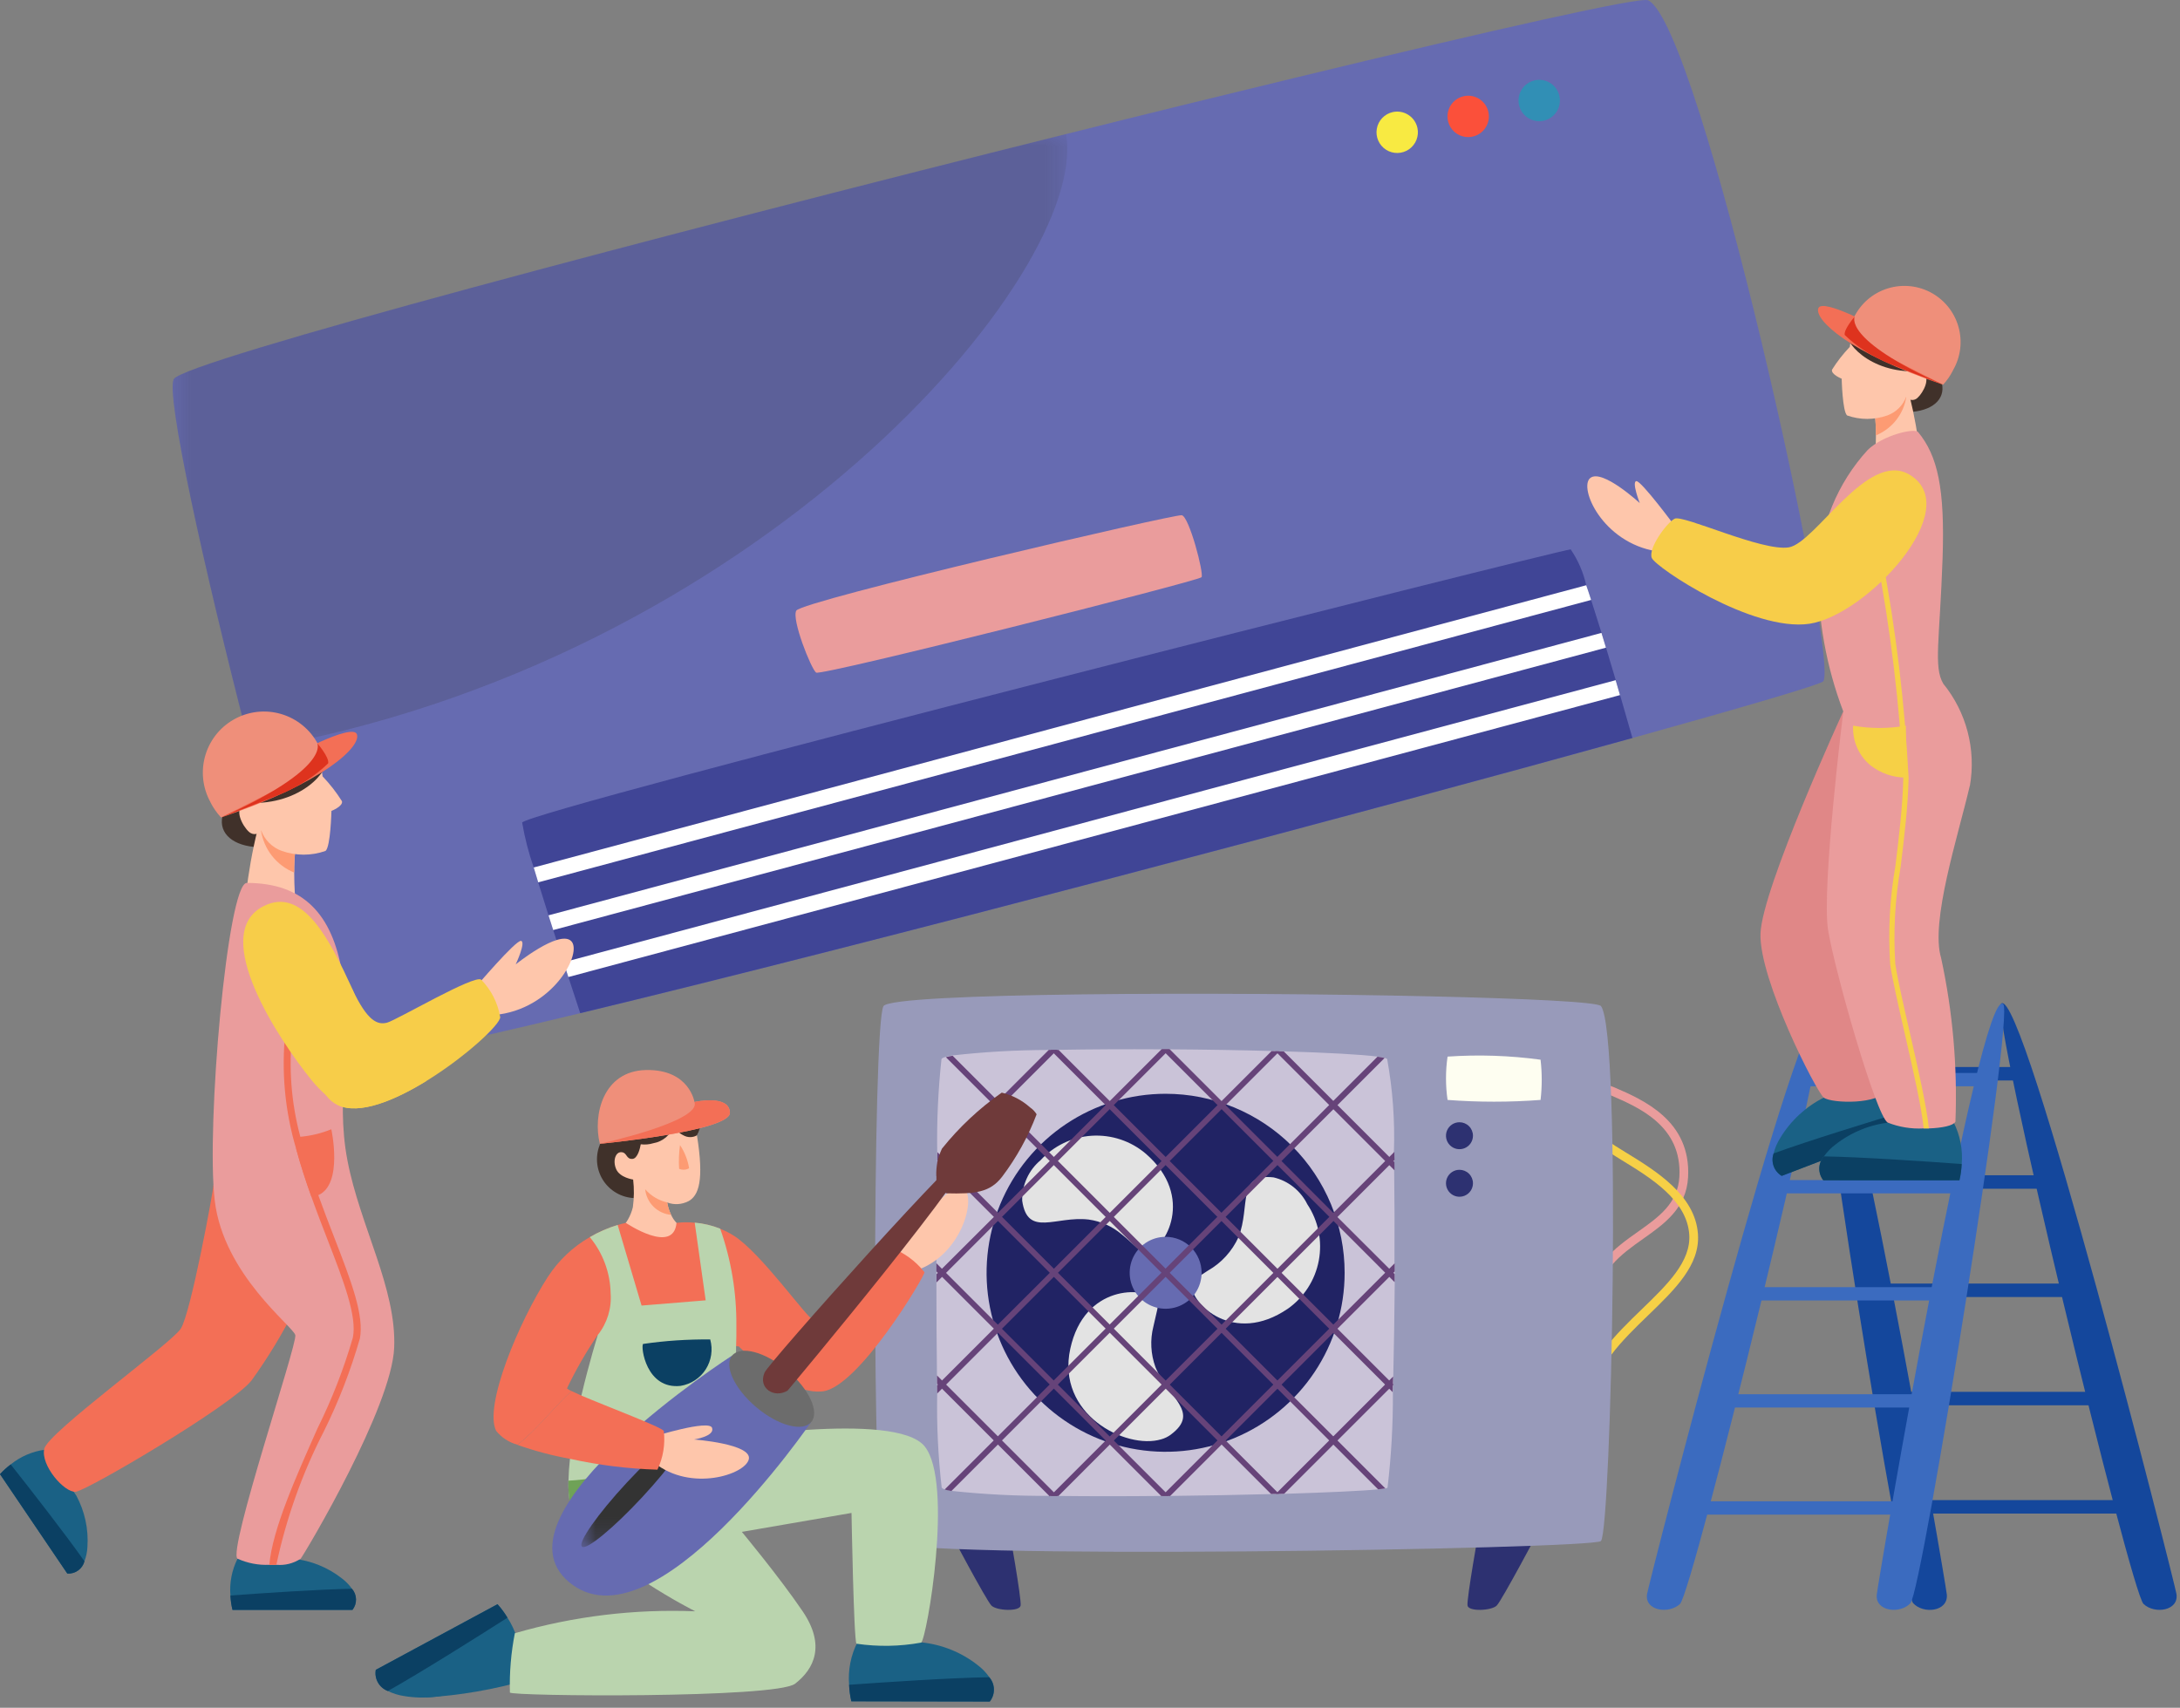 <svg width="97" height="76" viewBox="0 0 97 76" fill="none" xmlns="http://www.w3.org/2000/svg">
<rect x="0" y="0" width="97" height="76" fill="#808080" stroke="none"/>
<path d="M81.013 44.963C80.486 45.375 84.605 70.775 85.125 71.343C85.58 71.843 86.687 71.72 86.625 70.966C86.582 70.444 82.062 44.143 81.013 44.966" fill="#14479C"/>
<path d="M89.045 44.663C88.553 45.1 94.81 70.836 95.376 71.378C95.876 71.852 96.965 71.678 96.841 70.928C96.755 70.409 90.023 43.793 89.041 44.662" fill="#14479C"/>
<path d="M90.239 47.484H81.887V48.083H90.239V47.484Z" fill="#14479C"/>
<path d="M91.586 52.301H82.596V52.901H91.586V52.301Z" fill="#14479C"/>
<path d="M93.18 57.121H83.754V57.72H93.18V57.121Z" fill="#14479C"/>
<path d="M93.876 61.939H84.156V62.538H93.876V61.939Z" fill="#14479C"/>
<path d="M94.295 66.757H84.477V67.356H94.295V66.757Z" fill="#14479C"/>
<path d="M89.131 44.681C89.658 45.089 85.531 70.781 85.006 71.346C84.551 71.838 83.444 71.718 83.506 70.974C83.549 70.458 88.082 43.873 89.131 44.681Z" fill="#3B6BBF"/>
<path d="M81.083 44.958C81.575 45.391 75.318 70.843 74.752 71.379C74.252 71.848 73.163 71.679 73.287 70.934C73.373 70.421 80.104 44.098 81.087 44.958" fill="#3B6BBF"/>
<path d="M88.243 47.749H79.891V48.342H88.243V47.749Z" fill="#3B6BBF"/>
<path d="M87.535 52.515H78.545V53.107H87.535V52.515Z" fill="#3B6BBF"/>
<path d="M86.375 57.281H76.949V57.873H86.375V57.281Z" fill="#3B6BBF"/>
<path d="M85.976 62.046H76.256V62.638H85.976V62.046Z" fill="#3B6BBF"/>
<path d="M85.654 66.811H75.836V67.403H85.654V66.811Z" fill="#3B6BBF"/>
<path d="M65.809 68.056C65.809 68.056 65.251 71.171 65.298 71.45C65.345 71.729 66.367 71.683 66.598 71.45C66.829 71.217 68.504 68.056 68.504 68.056H65.809Z" fill="#2D3171"/>
<path d="M44.902 68.055C44.902 68.055 45.46 71.171 45.413 71.45C45.366 71.729 44.344 71.683 44.113 71.45C43.882 71.217 42.207 68.055 42.207 68.055H44.902Z" fill="#2D3171"/>
<path d="M70.993 58.099L70.607 58.072C70.727 56.337 71.876 55.525 72.889 54.809C73.799 54.164 74.659 53.556 74.725 52.364C74.847 50.114 72.937 49.289 71.674 48.745C71.092 48.495 70.707 48.328 70.617 48.06L70.984 47.937C71.236 48.136 71.522 48.289 71.828 48.389C73.106 48.941 75.249 49.864 75.112 52.389C75.037 53.77 74.058 54.462 73.112 55.13C72.123 55.83 71.099 56.553 70.992 58.103" fill="#EA9C9C"/>
<path d="M70.811 62.337L70.426 62.297C70.598 60.637 71.852 59.425 73.064 58.253C74.186 57.167 75.246 56.143 75.164 54.938C75.057 53.404 73.458 52.423 72.174 51.638C71.357 51.138 70.712 50.738 70.613 50.284L70.992 50.202C71.056 50.502 71.698 50.891 72.377 51.308C73.665 52.098 75.429 53.18 75.551 54.914C75.651 56.298 74.524 57.384 73.335 58.534C72.173 59.658 70.971 60.82 70.813 62.339" fill="#F6D046"/>
<path d="M71.237 68.578C70.938 68.943 39.938 69.446 39.312 68.578C39.063 68.228 38.941 62.797 38.938 57.21C38.938 51.275 39.062 45.161 39.312 44.773C39.694 44.173 54.37 44.126 63.688 44.34C67.956 44.44 71.1 44.59 71.237 44.773C72.168 46.013 71.695 68.019 71.237 68.573" fill="#989ABA"/>
<path d="M62.06 56.216C62.06 56.339 62.06 56.461 62.06 56.584C62.06 56.621 62.06 56.66 62.06 56.698C62.06 56.819 62.06 56.941 62.06 57.062C62.047 58.521 62.024 59.962 61.994 61.262C61.994 61.374 61.988 61.484 61.985 61.594C61.985 61.608 61.985 61.624 61.985 61.638L61.977 61.952C61.986 63.373 61.906 64.793 61.739 66.205C61.732 66.215 61.703 66.226 61.65 66.236C61.582 66.25 61.472 66.264 61.328 66.278C60.628 66.348 59.077 66.418 57.147 66.478L56.92 66.484H56.771L56.565 66.489C55.178 66.526 53.631 66.555 52.073 66.572H52.03H51.696C51.687 66.571 51.678 66.571 51.669 66.572C50.082 66.588 48.501 66.589 47.087 66.572H47.06L46.73 66.569H46.693C45.239 66.577 43.786 66.503 42.341 66.348C42.24 66.332 42.139 66.309 42.041 66.281C41.987 66.27 41.938 66.242 41.901 66.201C41.741 64.808 41.674 63.407 41.701 62.006C41.701 61.887 41.701 61.767 41.696 61.646C41.696 61.623 41.696 61.602 41.696 61.579C41.696 61.456 41.696 61.334 41.691 61.208C41.675 59.927 41.666 58.508 41.666 57.069V56.574C41.666 56.453 41.666 56.331 41.666 56.21C41.666 54.77 41.678 53.343 41.696 52.062C41.696 51.937 41.696 51.814 41.696 51.693C41.696 51.674 41.696 51.655 41.696 51.636C41.696 51.515 41.696 51.394 41.702 51.276C41.679 49.891 41.743 48.506 41.892 47.129C41.909 47.095 41.97 47.064 42.07 47.035C42.169 47.008 42.269 46.986 42.37 46.97C43.794 46.81 45.227 46.728 46.66 46.726H46.735L47.035 46.72H47.093C48.506 46.695 50.087 46.688 51.67 46.697H52.047C53.616 46.707 55.175 46.733 56.57 46.771L56.735 46.776L56.924 46.781L57.111 46.786C59.033 46.844 60.578 46.926 61.294 47.021C61.398 47.034 61.502 47.053 61.604 47.077C61.673 47.095 61.712 47.113 61.723 47.131C61.97 48.494 62.071 49.88 62.023 51.265C62.023 51.384 62.023 51.504 62.029 51.625C62.029 51.652 62.029 51.679 62.029 51.708C62.029 51.829 62.029 51.953 62.034 52.079C62.052 53.359 62.055 54.779 62.047 56.216" fill="#CAC3D8"/>
<path d="M59.83 56.642C59.83 58.217 59.363 59.757 58.488 61.067C57.613 62.377 56.368 63.398 54.913 64.001C53.457 64.604 51.856 64.762 50.31 64.454C48.765 64.147 47.346 63.388 46.232 62.274C45.118 61.16 44.359 59.741 44.051 58.196C43.744 56.65 43.902 55.049 44.505 53.593C45.108 52.138 46.129 50.893 47.439 50.018C48.749 49.143 50.289 48.675 51.864 48.675C52.911 48.675 53.947 48.881 54.913 49.282C55.88 49.682 56.758 50.269 57.498 51.008C58.237 51.748 58.824 52.626 59.224 53.593C59.625 54.559 59.831 55.595 59.83 56.642Z" fill="#212364"/>
<path d="M57.297 58.244C54.888 59.885 52.997 58.017 53.02 57.18C53.025 56.985 53.347 56.808 53.747 56.545C54.35 56.203 54.828 55.677 55.112 55.045C55.647 53.675 55.019 52.21 56.669 52.396C56.992 52.472 57.293 52.618 57.553 52.825C57.812 53.032 58.023 53.293 58.169 53.591C58.66 54.328 58.844 55.228 58.68 56.099C58.516 56.969 58.018 57.741 57.292 58.249" fill="#E3E3E3"/>
<path d="M52.103 63.839C51.973 63.936 51.826 64.008 51.669 64.052C50.093 64.523 46.989 62.935 47.623 60.02C48.243 57.171 50.902 57.228 51.461 57.852C51.611 58.019 51.438 58.458 51.32 59.034C51.168 59.632 51.201 60.262 51.413 60.842C51.967 62.204 53.43 62.836 52.104 63.837" fill="#E3E3E3"/>
<path d="M51.039 55.754C50.794 55.811 50.445 55.354 49.902 54.924C49.486 54.573 48.979 54.347 48.44 54.272C46.978 54.1 45.72 55.078 45.483 53.434C45.475 53.092 45.545 52.752 45.686 52.441C45.827 52.129 46.036 51.853 46.298 51.634C46.89 50.988 47.709 50.596 48.584 50.542C49.458 50.489 50.319 50.776 50.986 51.345C53.186 53.26 51.854 55.564 51.038 55.753" fill="#E3E3E3"/>
<path d="M53.466 56.642C53.466 56.958 53.372 57.267 53.196 57.531C53.02 57.794 52.77 57.999 52.478 58.12C52.185 58.241 51.864 58.273 51.553 58.211C51.243 58.149 50.958 57.997 50.734 57.773C50.511 57.549 50.358 57.264 50.296 56.954C50.235 56.643 50.266 56.322 50.387 56.029C50.508 55.737 50.714 55.487 50.977 55.311C51.24 55.135 51.549 55.041 51.866 55.041C52.29 55.041 52.697 55.21 52.997 55.51C53.297 55.81 53.466 56.217 53.466 56.642Z" fill="#666BB1"/>
<path d="M47.043 46.721L46.89 46.873L44.585 49.178L44.403 49.361L42.098 51.661L41.915 51.844L41.699 52.06C41.699 51.935 41.699 51.812 41.699 51.69L41.729 51.66L41.911 51.478L44.216 49.173L44.398 48.991L46.666 46.723H46.741L47.041 46.717" fill="#664379"/>
<path d="M52.042 46.695L47.074 51.663L46.892 51.847L45.473 53.265L44.587 54.151L44.404 54.334L44.175 54.563L42.1 56.64L41.918 56.822L41.67 57.07V56.703L41.735 56.64L41.917 56.457L44.222 54.157L44.337 54.043L44.405 53.973L45.534 52.843L46.709 51.668L46.873 51.504L46.892 51.486L47.585 50.793L49.197 49.181L49.264 49.114L51.684 46.694H51.689L52.042 46.695Z" fill="#664379"/>
<path d="M56.932 46.782L56.84 46.874L54.567 49.147L54.353 49.361L52.048 51.666L51.866 51.848L49.666 54.048L49.558 54.156L49.376 54.339L49.217 54.498L47.071 56.644L46.889 56.826L44.584 59.131L44.402 59.313L44.368 59.347L42.096 61.619L41.913 61.801L41.702 62.013C41.702 61.894 41.702 61.774 41.697 61.653L41.73 61.621L41.912 61.438L44.274 59.076L44.399 58.951L46.704 56.651L46.887 56.468L48.954 54.4L49.191 54.162L49.374 53.98L51.484 51.87L51.684 51.67L51.866 51.488L56.579 46.775L56.744 46.78L56.933 46.785" fill="#664379"/>
<path d="M61.612 47.079L59.512 49.179L59.33 49.362L57.025 51.662L49.379 59.307L47.074 61.612L46.892 61.794L44.581 64.105L44.399 64.288L42.333 66.353C42.232 66.337 42.132 66.314 42.033 66.286L44.213 64.105L44.396 63.923L46.701 61.618L46.883 61.436L49.188 59.131L49.37 58.949L51.675 56.644L51.857 56.461L54.162 54.156L54.344 53.974L56.649 51.669L56.831 51.487L59.136 49.182L59.319 49L61.292 47.025C61.396 47.038 61.5 47.057 61.602 47.081" fill="#664379"/>
<path d="M62.043 51.626L62.002 51.666L61.82 51.849L59.458 54.211L59.333 54.336L58.685 54.984L57.028 56.641L56.845 56.823L54.832 58.836L51.871 61.797L50.471 63.197L49.571 64.097L49.446 64.222L49.389 64.279L47.098 66.571L47.084 66.584L47.071 66.571L46.738 66.566L46.902 66.402L49.553 63.751L50.361 62.943L51.694 61.61L54.363 58.941L54.55 58.754L56.668 56.636L56.85 56.453L61.643 51.66L61.826 51.478L62.043 51.26C62.043 51.379 62.043 51.499 62.05 51.62" fill="#664379"/>
<path d="M62.058 56.216C62.058 56.339 62.058 56.461 62.058 56.584L62 56.642L61.817 56.824L59.517 59.124L59.403 59.238L59.333 59.308L57.028 61.613L56.846 61.795L54.541 64.1L54.471 64.17L54.359 64.282L52.072 66.569L52.054 66.587L52.037 66.57H51.703L53.948 64.326L54.178 64.096L54.36 63.914L56.665 61.609L56.847 61.427L59.152 59.122L59.335 58.938L59.564 58.709L62.058 56.216Z" fill="#664379"/>
<path d="M61.998 61.617L59.511 64.104L59.329 64.287L57.14 66.475L56.913 66.481H56.764L59.328 63.918L61.633 61.612L61.817 61.43L61.987 61.258C61.987 61.37 61.981 61.481 61.978 61.591L61.998 61.617Z" fill="#664379"/>
<path d="M62.047 52.08L61.817 51.85L61.634 51.667L59.334 49.367L56.748 46.781L56.936 46.786L57.123 46.791L62.045 51.713C62.045 51.834 62.045 51.958 62.05 52.084" fill="#664379"/>
<path d="M62.055 56.694C62.055 56.816 62.055 56.937 62.055 57.058L61.635 56.638L59.56 54.561L59.148 54.149L56.843 51.849L56.661 51.666L54.356 49.361L54.174 49.179L53.945 48.95L51.691 46.696H52.037L52.043 46.69L52.049 46.696L54.349 48.996L54.464 49.111L56.836 51.483L57.019 51.665L59.319 53.97L59.389 54.04L59.503 54.154L61.808 56.454L61.99 56.638L62.055 56.694Z" fill="#664379"/>
<path d="M61.996 61.617L61.974 61.639C61.974 61.745 61.971 61.849 61.966 61.953L61.814 61.799L61.631 61.617L59.144 59.13L57.823 57.809L56.839 56.825L56.252 56.237L55.095 55.08L54.352 54.338L54.17 54.155L46.744 46.729L47.044 46.723H47.102L49.437 49.058L49.561 49.182L51.866 51.487L54.353 53.974L54.536 54.156L55.191 54.811L56.475 56.096L56.84 56.461L57.023 56.644L57.998 57.619L59.328 58.948L61.977 61.597L61.996 61.617Z" fill="#664379"/>
<path d="M61.641 66.236C61.573 66.25 61.463 66.264 61.319 66.278L59.328 64.287L59.145 64.104L56.84 61.799L56.658 61.617L54.353 59.312L54.171 59.13L51.866 56.825L51.684 56.643L49.379 54.338L49.196 54.155L46.896 51.855L46.713 51.672L44.413 49.372L42.088 47.047C42.187 47.02 42.287 46.998 42.388 46.982L44.411 49.006L44.594 49.188L46.899 51.493L47.081 51.675L49.386 53.98L51.873 56.467L52.055 56.65L54.36 58.955L54.542 59.137L59.334 63.93L59.518 64.112L61.641 66.236Z" fill="#664379"/>
<path d="M56.912 66.481H56.763L56.556 66.486L51.864 61.794L51.682 61.612L50.459 60.389L46.889 56.819L46.706 56.637L41.913 51.844L41.731 51.66L41.703 51.633C41.703 51.512 41.703 51.391 41.71 51.273L41.91 51.478L42.093 51.66L44.365 53.932L44.399 53.966L44.581 54.148L46.886 56.453L47.068 56.636L49.373 58.941L49.555 59.123L50.562 60.13L51.525 61.094L51.859 61.429L52.041 61.611L54.346 63.916L54.562 64.132L56.834 66.404L56.912 66.481Z" fill="#664379"/>
<path d="M52.028 66.574H51.694L51.681 66.587L51.667 66.574L49.376 64.282L49.264 64.169L49.194 64.099L46.889 61.794L41.914 56.819L41.728 56.645L41.664 56.58C41.664 56.459 41.664 56.337 41.664 56.216L52.028 66.574Z" fill="#664379"/>
<path d="M47.06 66.578L46.727 66.573L46.708 66.591L46.69 66.573L44.404 64.287L44.22 64.104L41.915 61.799L41.733 61.617L41.698 61.582C41.698 61.459 41.698 61.337 41.693 61.211L41.915 61.433L42.098 61.616L44.403 63.921L44.585 64.103L46.89 66.408L47.06 66.578Z" fill="#664379"/>
<path d="M64.41 47.021C65.79 46.926 67.177 46.972 68.548 47.159C68.617 47.753 68.617 48.354 68.548 48.949C67.17 49.053 65.787 49.053 64.41 48.949C64.317 48.309 64.317 47.66 64.41 47.021Z" fill="#FEFEF1"/>
<path d="M65.54 50.542C65.54 50.66 65.505 50.776 65.439 50.875C65.373 50.974 65.279 51.05 65.169 51.096C65.06 51.141 64.939 51.153 64.823 51.13C64.706 51.107 64.6 51.05 64.516 50.966C64.432 50.882 64.374 50.775 64.351 50.659C64.328 50.542 64.34 50.422 64.385 50.312C64.431 50.202 64.508 50.109 64.606 50.043C64.705 49.977 64.821 49.942 64.94 49.942C65.099 49.942 65.252 50.005 65.364 50.117C65.477 50.23 65.54 50.383 65.54 50.542Z" fill="#2D3171"/>
<path d="M65.54 52.658C65.54 52.776 65.505 52.892 65.439 52.991C65.373 53.09 65.279 53.166 65.169 53.212C65.06 53.257 64.939 53.269 64.823 53.246C64.706 53.223 64.6 53.166 64.516 53.082C64.432 52.998 64.374 52.891 64.351 52.775C64.328 52.658 64.34 52.538 64.385 52.428C64.431 52.318 64.508 52.225 64.606 52.159C64.705 52.093 64.821 52.058 64.94 52.058C65.099 52.058 65.252 52.121 65.364 52.233C65.477 52.346 65.54 52.498 65.54 52.658Z" fill="#2D3171"/>
<path d="M44.036 75.721L37.881 75.711C37.825 75.469 37.792 75.222 37.781 74.975C37.728 74.324 37.855 73.671 38.149 73.088H40.996C41.908 73.181 42.775 73.53 43.496 74.096C43.698 74.247 43.874 74.429 44.019 74.635C44.149 74.784 44.222 74.974 44.227 75.171C44.231 75.369 44.167 75.561 44.044 75.717" fill="#1A6185"/>
<path d="M44.036 75.722L37.881 75.712C37.825 75.47 37.791 75.224 37.781 74.976C39.35 74.863 42.324 74.664 44.015 74.64C44.145 74.789 44.218 74.979 44.222 75.176C44.227 75.374 44.163 75.567 44.04 75.722" fill="#0B4063"/>
<path d="M28.327 53.318C28.044 53.324 27.763 53.261 27.51 53.133C27.257 53.005 27.039 52.817 26.876 52.585C26.713 52.353 26.61 52.084 26.575 51.803C26.541 51.522 26.576 51.236 26.678 50.972C27.041 49.624 30.772 48.907 31.014 49.379C31.116 49.552 31.168 49.75 31.167 49.951C31.165 50.152 31.11 50.349 31.006 50.521C30.844 50.736 28.327 53.321 28.327 53.321" fill="#40312A"/>
<path d="M30.623 53.459C30.482 53.531 30.328 53.573 30.171 53.584C30.013 53.594 29.855 53.572 29.707 53.519L29.686 53.511C29.718 53.702 29.777 53.889 29.862 54.064C29.975 54.311 30.162 54.517 30.397 54.654C30.997 54.977 30.441 55.737 29.535 55.754C28.79 55.631 28.102 55.278 27.568 54.745C27.86 54.469 28.065 54.114 28.159 53.724C28.215 53.315 28.22 52.901 28.172 52.492C28.172 52.492 27.584 52.411 27.418 52.032C27.252 51.653 27.391 51.256 27.651 51.274C27.911 51.292 27.851 51.587 28.137 51.574C28.379 51.561 28.483 51.081 28.511 50.923C28.698 50.947 28.889 50.93 29.07 50.875C29.278 50.84 29.473 50.748 29.634 50.611C29.794 50.474 29.915 50.295 29.982 50.095C30.071 50.283 30.223 50.435 30.411 50.525C30.502 50.577 30.605 50.604 30.711 50.604C30.816 50.604 30.919 50.577 31.011 50.525C31.333 52.532 31.095 53.209 30.623 53.462" fill="#FEC6AB"/>
<path d="M29.863 54.063C29.568 54.037 29.291 53.909 29.08 53.701C28.869 53.493 28.737 53.218 28.707 52.924C28.964 53.218 29.307 53.423 29.687 53.51C29.719 53.701 29.778 53.888 29.863 54.063Z" fill="#FD9B73"/>
<path d="M30.257 50.959C30.465 51.27 30.603 51.621 30.662 51.989C30.595 52.028 30.52 52.05 30.443 52.054C30.366 52.058 30.289 52.045 30.218 52.014C30.195 51.662 30.208 51.309 30.257 50.959Z" fill="#FD9B73"/>
<path d="M26.686 50.903C26.686 50.903 32.506 50.344 32.479 49.516C32.452 48.709 30.979 49.023 30.901 49.041C30.901 49.041 30.679 47.584 28.752 47.618C26.825 47.654 26.373 49.627 26.69 50.901" fill="#EF8F7A"/>
<path d="M26.684 50.901C26.684 50.901 32.505 50.343 32.477 49.514C32.45 48.709 30.977 49.022 30.898 49.039C31.239 49.907 26.687 50.901 26.687 50.901" fill="#F36F56"/>
<path d="M39.771 55.916C39.771 55.916 40.471 53.443 40.86 53.533C41.249 53.623 40.86 54.485 40.86 54.485C40.86 54.485 42.438 52.419 42.926 52.924C43.414 53.429 42.747 55.884 40.763 56.535C38.779 57.186 39.771 55.917 39.771 55.917" fill="#FEC6AB"/>
<path d="M24.384 56.813C24.855 56.089 25.49 55.487 26.238 55.058C26.629 54.83 27.045 54.648 27.478 54.516C27.6 54.477 27.724 54.446 27.849 54.421C27.849 54.421 29.97 55.854 30.102 54.421C30.368 54.387 30.636 54.385 30.902 54.413C31.292 54.446 31.674 54.536 32.037 54.681C32.243 54.76 32.44 54.859 32.627 54.975C33.863 55.739 35.927 58.7 36.189 58.736C36.451 58.772 39.312 55.544 39.605 55.511C40.209 55.728 40.739 56.111 41.135 56.617C41.135 56.817 38.206 61.724 36.612 61.917C35.018 62.11 32.871 59.917 32.871 59.917L32.745 59.907L26.591 59.414C26.077 60.168 25.621 60.961 25.228 61.786C25.287 61.837 25.355 61.877 25.428 61.903C24.567 62.703 23.946 63.573 23.028 64.293C22.652 64.194 22.318 63.976 22.075 63.673C21.522 62.567 23.083 58.826 24.385 56.809" fill="#F36F56"/>
<path d="M16.72 74.311L22.137 71.39C22.303 71.575 22.451 71.776 22.58 71.99C22.936 72.537 23.135 73.172 23.154 73.825L20.648 75.176C19.802 75.526 18.875 75.629 17.973 75.476C17.724 75.439 17.482 75.363 17.257 75.251C17.072 75.181 16.917 75.049 16.819 74.878C16.721 74.706 16.686 74.506 16.72 74.312" fill="#1A6185"/>
<path d="M16.72 74.311L22.137 71.39C22.303 71.575 22.451 71.776 22.58 71.99C21.254 72.836 18.733 74.426 17.257 75.253C17.072 75.183 16.917 75.051 16.819 74.88C16.721 74.709 16.686 74.508 16.72 74.314" fill="#0B4063"/>
<path d="M18.924 75.542C20.461 75.451 21.983 75.188 23.462 74.759C23.462 74.759 23.621 73.298 22.876 73.321C22.131 73.344 18.924 75.542 18.924 75.542Z" fill="#1A6185"/>
<path d="M22.688 75.32C22.737 75.491 34.521 75.588 35.375 74.93C36.229 74.272 36.741 73.222 35.717 71.709C34.693 70.196 33.009 68.171 33.009 68.171L37.888 67.329C37.888 67.329 37.988 72.977 38.108 73.148C39.064 73.289 40.036 73.272 40.987 73.099C41.231 72.953 42.443 65.975 41.142 64.365C39.841 62.755 31.814 64.096 31.814 64.096C32.441 62.788 32.762 61.355 32.753 59.905C32.765 59.624 32.769 59.329 32.765 59.021C32.78 57.542 32.537 56.072 32.045 54.677C31.682 54.532 31.3 54.442 30.911 54.409L31.399 57.867L28.547 58.1L27.483 54.512C27.05 54.643 26.634 54.825 26.243 55.054C26.826 55.758 27.153 56.639 27.17 57.554C27.221 58.221 27.017 58.884 26.599 59.408C26.579 59.474 26.213 60.644 25.872 62.093C25.648 63.02 25.478 63.96 25.362 64.907C25.324 65.247 25.301 65.575 25.294 65.882C25.281 66.238 25.307 66.594 25.373 66.945C25.43 67.192 25.526 67.429 25.66 67.645C26.846 69.651 30.935 71.706 30.935 71.706C28.224 71.597 25.514 71.926 22.908 72.682C22.738 73.549 22.664 74.433 22.688 75.317" fill="#BAD4AE"/>
<path d="M25.371 66.952C25.428 67.199 25.525 67.436 25.658 67.652C27.545 67.688 27.615 65.504 27.615 65.504C26.858 65.721 26.079 65.852 25.292 65.893C25.279 66.249 25.306 66.605 25.371 66.956" fill="#6FA257"/>
<path d="M31.602 59.608C30.602 59.598 29.602 59.664 28.613 59.808C28.503 59.93 28.747 61.845 30.284 61.674C30.512 61.636 30.729 61.551 30.922 61.424C31.115 61.297 31.279 61.131 31.403 60.937C31.527 60.742 31.609 60.524 31.643 60.295C31.678 60.067 31.663 59.834 31.602 59.612" fill="#0B4063"/>
<path d="M36.094 63.28C36.094 63.28 29.058 73.58 25.305 70.394C21.705 67.336 32.577 60.324 32.577 60.324L36.094 63.28Z" fill="#666BB1"/>
<path d="M32.579 60.322C32.199 60.775 32.679 61.802 33.65 62.623C34.621 63.444 35.716 63.735 36.096 63.283C36.476 62.831 35.996 61.803 35.025 60.983C34.054 60.161 32.959 59.87 32.579 60.322Z" fill="#6C6C6C"/>
<path d="M35.048 61.88C35.048 61.88 43.779 51.468 43.295 51.015C43.031 50.768 34.221 60.621 34.02 61.081C33.715 61.781 34.458 62.248 35.049 61.881" fill="#6F3A3A"/>
<g style="mix-blend-mode:screen">
<mask id="mask0_153_2483" style="mask-type:luminance" maskUnits="userSpaceOnUse" x="25" y="63" width="6" height="6">
<path d="M30.596 63.758H25.867V68.847H30.596V63.758Z" fill="white"/>
</mask>
<g mask="url(#mask0_153_2483)">
<path d="M27.886 65.983C26.594 67.377 25.702 68.65 25.893 68.827C26.084 69.004 27.286 68.016 28.577 66.626C29.868 65.237 30.761 63.959 30.57 63.782C30.379 63.605 29.177 64.593 27.886 65.983Z" fill="#333333"/>
</g>
</g>
<path d="M41.666 52.339C41.666 52.422 41.666 52.498 41.666 52.562C41.666 52.687 41.679 52.761 41.679 52.761L42.096 53.105C43.411 53.139 44.05 53.062 44.587 52.37C45.23 51.521 45.748 50.583 46.125 49.587C46.049 49.464 45.949 49.36 45.83 49.279C45.472 48.96 45.04 48.734 44.573 48.624C43.571 49.325 42.675 50.165 41.912 51.118C41.732 51.498 41.646 51.916 41.66 52.336" fill="#6F3A3A"/>
<path d="M29.091 63.928C29.091 63.928 31.545 63.164 31.683 63.54C31.821 63.916 30.883 64.06 30.883 64.06C30.883 64.06 33.475 64.254 33.319 64.938C33.163 65.622 30.741 66.404 29.113 65.096C27.485 63.788 29.089 63.927 29.089 63.927" fill="#FEC6AB"/>
<path d="M25.427 61.904C25.537 61.958 25.687 62.025 25.867 62.105C27.039 62.605 29.428 63.505 29.536 63.678C29.606 64.268 29.508 64.866 29.253 65.403C27.941 65.364 26.635 65.202 25.353 64.918C24.561 64.775 23.782 64.567 23.023 64.299C23.939 63.578 24.56 62.705 25.423 61.908" fill="#F36F56"/>
<path d="M81.124 30.321C81.011 30.461 77.705 31.433 72.634 32.844C60.634 36.18 38.739 41.98 25.818 45.089C19.929 46.507 15.903 47.366 15.526 47.178C14.912 46.87 12.962 40.314 11.16 33.378L11.036 32.9C9.085 25.345 7.35 17.491 7.736 16.866C8.23 16.066 29.306 10.487 47.436 5.966C51.027 5.066 54.502 4.215 57.68 3.448C66.48 1.318 72.99 -0.152 73.333 0.013C75.649 1.1 81.879 29.372 81.123 30.326" fill="#666BB1"/>
<path d="M35.431 27.174C35.683 26.733 52.251 22.875 52.582 22.928C52.913 22.983 53.575 25.521 53.464 25.686C53.353 25.851 36.534 30.098 36.313 29.932C36.092 29.766 35.213 27.561 35.431 27.174Z" fill="#EA9C9C"/>
<path d="M72.633 32.843C60.633 36.178 38.738 41.978 25.817 45.087C25.663 44.623 25.484 44.075 25.291 43.481C25.222 43.267 25.149 43.047 25.077 42.825C24.925 42.355 24.769 41.87 24.615 41.389C24.544 41.167 24.475 40.95 24.406 40.733C24.245 40.227 24.091 39.733 23.949 39.27C23.878 39.039 23.811 38.819 23.749 38.608C23.522 37.956 23.35 37.288 23.234 36.608C23.317 36.108 69.475 24.448 69.889 24.448C70.218 24.933 70.453 25.476 70.581 26.047C70.652 26.247 70.723 26.473 70.799 26.703C70.946 27.155 71.099 27.651 71.261 28.163C71.328 28.381 71.394 28.602 71.461 28.823C71.608 29.305 71.753 29.794 71.893 30.267C71.96 30.492 72.024 30.715 72.086 30.931C72.297 31.657 72.486 32.322 72.635 32.84" fill="#404596"/>
<path d="M70.796 26.699L23.948 39.266C23.877 39.036 23.81 38.816 23.748 38.604L70.58 26.044C70.651 26.244 70.723 26.469 70.798 26.699" fill="white"/>
<path d="M71.458 28.823L24.615 41.389C24.544 41.168 24.475 40.95 24.406 40.734L71.258 28.165C71.325 28.383 71.391 28.604 71.458 28.823Z" fill="white"/>
<path d="M72.083 30.933L25.29 43.48C25.221 43.267 25.148 43.047 25.076 42.824L71.889 30.269C71.956 30.494 72.02 30.717 72.082 30.933" fill="white"/>
<g style="mix-blend-mode:screen" opacity="0.195">
<mask id="mask1_153_2483" style="mask-type:luminance" maskUnits="userSpaceOnUse" x="7" y="5" width="41" height="29">
<path d="M47.492 5.962H7.682V33.377H47.492V5.962Z" fill="white"/>
</mask>
<g mask="url(#mask1_153_2483)">
<path d="M11.16 33.377L11.036 32.899C9.085 25.344 7.35 17.49 7.736 16.865C8.23 16.065 29.306 10.486 47.436 5.965C48.507 12.114 33.746 29.565 11.158 33.38" fill="#333333"/>
</g>
</g>
<path d="M69.387 4.275C69.426 4.452 69.412 4.638 69.346 4.808C69.28 4.977 69.165 5.123 69.016 5.228C68.867 5.332 68.69 5.39 68.508 5.394C68.326 5.398 68.147 5.348 67.993 5.25C67.839 5.153 67.718 5.012 67.645 4.845C67.571 4.678 67.549 4.494 67.58 4.314C67.612 4.135 67.696 3.969 67.821 3.837C67.947 3.706 68.109 3.614 68.287 3.575C68.405 3.548 68.527 3.545 68.646 3.566C68.766 3.587 68.88 3.631 68.982 3.696C69.084 3.761 69.172 3.846 69.242 3.945C69.311 4.044 69.361 4.156 69.387 4.275Z" fill="#318FB5"/>
<path d="M66.227 4.982C66.266 5.159 66.252 5.345 66.186 5.515C66.12 5.684 66.005 5.831 65.856 5.935C65.706 6.039 65.53 6.097 65.348 6.101C65.165 6.105 64.986 6.055 64.833 5.958C64.679 5.86 64.558 5.719 64.484 5.552C64.411 5.385 64.389 5.201 64.42 5.022C64.451 4.842 64.535 4.676 64.661 4.544C64.787 4.413 64.949 4.321 65.126 4.282C65.245 4.255 65.367 4.252 65.486 4.273C65.606 4.294 65.719 4.338 65.822 4.404C65.924 4.469 66.012 4.553 66.082 4.652C66.151 4.751 66.2 4.863 66.227 4.982Z" fill="#FB503A"/>
<path d="M63.068 5.689C63.108 5.866 63.093 6.052 63.027 6.222C62.961 6.391 62.846 6.538 62.697 6.642C62.548 6.746 62.371 6.804 62.189 6.808C62.007 6.812 61.828 6.762 61.675 6.665C61.521 6.567 61.4 6.426 61.326 6.259C61.253 6.093 61.23 5.908 61.262 5.729C61.293 5.549 61.377 5.383 61.503 5.252C61.629 5.12 61.791 5.028 61.968 4.989C62.087 4.962 62.209 4.959 62.328 4.98C62.447 5.001 62.561 5.046 62.663 5.111C62.766 5.176 62.854 5.26 62.923 5.359C62.993 5.459 63.042 5.57 63.068 5.689Z" fill="#F8EA42"/>
<path d="M11.496 37.702C10.396 37.66 9.725 37.112 9.896 36.325C10.067 35.538 10.908 34.133 11.948 34.835C12.988 35.537 11.498 37.702 11.498 37.702" fill="#40312A"/>
<path d="M13.091 38.831C13.091 39.492 13.141 40.062 13.141 40.062C13.141 40.062 11.033 40.02 10.949 39.782C11.056 38.825 11.225 37.877 11.455 36.943C11.463 36.867 11.491 36.795 11.537 36.735C11.582 36.674 11.644 36.628 11.714 36.6C11.785 36.572 11.862 36.565 11.937 36.578C12.011 36.592 12.081 36.625 12.137 36.675C12.418 36.871 12.661 37.115 12.857 37.395C12.96 37.535 13.054 37.679 13.141 37.828C13.106 38.161 13.089 38.495 13.091 38.828" fill="#FEC6AB"/>
<path d="M13.139 37.829C13.104 38.161 13.087 38.495 13.089 38.829C12.7 38.672 12.359 38.415 12.1 38.085C11.841 37.755 11.673 37.363 11.613 36.948C11.613 36.948 12.064 37.084 12.851 37.396C12.954 37.535 13.048 37.679 13.135 37.829" fill="#FD9B73"/>
<path d="M14.279 34.025L14.354 34.55C14.678 34.888 14.967 35.259 15.216 35.656C15.272 35.881 14.748 36.087 14.748 36.087C14.748 36.087 14.71 37.68 14.486 37.867C13.856 38.09 13.168 38.09 12.537 37.867C12.326 37.791 12.134 37.669 11.975 37.511C11.817 37.352 11.695 37.16 11.619 36.949C11.576 37.025 11.505 37.081 11.421 37.106C11.337 37.13 11.246 37.121 11.169 37.08C10.951 36.989 10.438 36.218 10.738 35.88C10.835 35.784 10.957 35.718 11.091 35.691C11.224 35.665 11.362 35.678 11.488 35.73L14.279 34.025Z" fill="#FEC6AB"/>
<path d="M11.488 35.73C13.718 35.636 14.87 34.005 14.421 33.641C13.972 33.276 11.488 35.73 11.488 35.73Z" fill="#40312A"/>
<path d="M2.994 70.025L0 65.603C0.145 65.443 0.305 65.298 0.477 65.169C0.918 64.813 1.449 64.586 2.011 64.513L3.396 66.558C3.772 67.257 3.944 68.048 3.89 68.841C3.88 69.059 3.835 69.274 3.758 69.478C3.714 69.644 3.614 69.79 3.474 69.889C3.335 69.989 3.165 70.037 2.994 70.025Z" fill="#1A6185"/>
<path d="M2.994 70.025L0 65.604C0.145 65.444 0.305 65.299 0.477 65.17C1.323 66.241 2.916 68.279 3.758 69.481C3.714 69.646 3.614 69.792 3.474 69.891C3.335 69.991 3.165 70.039 2.994 70.027" fill="#0B4063"/>
<path d="M13.141 58.215C12.578 59.34 11.925 60.418 11.188 61.439C10.288 62.563 3.88 66.33 3.374 66.386C2.868 66.442 1.8 65.206 1.969 64.475C2.138 63.744 7.59 59.81 8.04 59.135C8.49 58.46 9.508 52.896 9.499 52.735C9.49 52.574 13.141 58.219 13.141 58.219" fill="#F36F56"/>
<path d="M15.685 71.642H10.345C10.294 71.432 10.263 71.218 10.253 71.003C10.206 70.438 10.316 69.871 10.57 69.365H13.04C13.83 69.445 14.581 69.748 15.207 70.237C15.382 70.368 15.535 70.525 15.661 70.704C15.773 70.833 15.837 70.998 15.841 71.169C15.846 71.341 15.79 71.508 15.684 71.643" fill="#1A6185"/>
<path d="M15.684 71.642H10.344C10.293 71.432 10.263 71.218 10.252 71.003C11.614 70.903 14.193 70.727 15.661 70.703C15.773 70.832 15.837 70.996 15.841 71.167C15.845 71.339 15.79 71.506 15.684 71.641" fill="#0B4063"/>
<path d="M17.539 59.979C17.427 62.62 13.66 68.972 13.379 69.365C13.059 69.576 12.677 69.672 12.295 69.637C12.195 69.637 12.089 69.637 11.983 69.637C11.496 69.659 11.012 69.565 10.568 69.364C10.118 69.027 13.238 59.807 13.14 59.414C13.042 59.021 9.95 56.731 9.556 53.435C9.162 50.139 10.124 39.292 10.982 39.292C13.505 39.292 14.782 40.692 15.22 43.28C15.72 46.25 14.897 48.699 15.459 51.639C16.021 54.579 17.651 57.34 17.539 59.979Z" fill="#EA9C9C"/>
<path d="M16.006 59.589C15.599 61 15.067 62.372 14.415 63.688C13.447 65.569 12.734 67.57 12.296 69.639C12.196 69.639 12.09 69.639 11.984 69.639C12.118 68.062 13.184 65.688 14.13 63.56C14.772 62.265 15.298 60.915 15.701 59.526C15.893 58.572 15.286 57.007 14.583 55.191C14.346 54.578 14.094 53.929 13.855 53.255C13.616 52.581 13.377 51.855 13.179 51.13C12.672 49.431 12.51 47.648 12.701 45.886L13.01 45.926C12.835 47.489 12.955 49.07 13.363 50.587C13.585 51.468 13.852 52.335 14.163 53.188C14.399 53.846 14.644 54.48 14.877 55.081C15.627 57.017 16.218 58.547 16.009 59.592" fill="#F36F56"/>
<path d="M18.971 48.104C17.541 48.985 15.979 49.619 15.042 49.182C14.858 49.042 14.683 48.899 14.519 48.751C14.285 48.543 14.068 48.317 13.869 48.076C12.407 46.276 9.287 41.569 11.723 40.328C13.484 39.428 14.673 41.828 15.677 44.007V44.018C16.052 44.974 16.538 45.883 17.125 46.727C17.658 47.285 18.281 47.75 18.968 48.104" fill="#F7CD49"/>
<path d="M14.16 53.184C14.113 53.203 14.065 53.219 14.016 53.231C13.963 53.244 13.908 53.252 13.854 53.254C13.609 52.57 13.376 51.854 13.178 51.129C13.211 50.812 13.253 50.589 13.253 50.589H13.362C13.836 50.547 14.301 50.434 14.742 50.255C14.742 50.255 15.282 52.708 14.16 53.187" fill="#F36F56"/>
<path d="M21.134 43.965C21.134 43.965 22.961 41.815 23.186 41.871C23.411 41.927 22.947 42.916 22.947 42.916C22.947 42.916 24.858 41.377 25.406 41.87C25.954 42.363 24.619 44.935 21.991 45.17C19.363 45.405 21.134 43.961 21.134 43.961" fill="#FEC6AB"/>
<path d="M22.258 45.257C22.273 45.582 20.72 47.029 18.971 48.107C17.541 48.988 15.979 49.622 15.041 49.184C14.832 49.09 14.651 48.941 14.518 48.753C13.528 47.335 15.678 44.009 15.678 44.009V44.02C16.351 45.457 16.803 45.62 17.224 45.51C17.643 45.4 21.131 43.346 21.412 43.599C21.856 44.052 22.15 44.631 22.255 45.257" fill="#F7CD49"/>
<path d="M9.836 36.379C14.423 34.832 16.072 33.22 15.881 32.679C15.69 32.138 12.807 33.731 12.807 33.731L9.836 36.379Z" fill="#F36F56"/>
<path d="M14.211 33.254C14.335 33.498 14.424 33.76 14.476 34.029L9.832 36.377C9.647 36.176 9.491 35.952 9.367 35.709V35.702C9.189 35.382 9.078 35.029 9.04 34.666C9.002 34.302 9.038 33.934 9.145 33.584C9.253 33.234 9.43 32.91 9.665 32.63C9.901 32.351 10.191 32.122 10.518 31.957C10.844 31.792 11.2 31.694 11.565 31.67C11.93 31.646 12.296 31.696 12.642 31.817C12.987 31.938 13.304 32.127 13.575 32.374C13.845 32.62 14.063 32.919 14.215 33.252" fill="#EF8F7A"/>
<path d="M9.836 36.379C14.752 34.171 14.115 33.073 14.115 33.073C14.115 33.073 14.667 33.712 14.601 33.973C14.027 34.521 13.36 34.962 12.632 35.278C12.092 35.521 9.832 36.378 9.832 36.378" fill="#DE331E"/>
<path d="M79.276 52.33L84.929 50.163C84.897 49.92 84.843 49.682 84.767 49.45C84.588 48.833 84.242 48.278 83.767 47.845L81.152 48.845C80.348 49.25 79.675 49.874 79.211 50.645C79.079 50.854 78.98 51.084 78.919 51.324C78.853 51.506 78.853 51.705 78.918 51.888C78.982 52.07 79.109 52.224 79.275 52.324" fill="#1A6185"/>
<path d="M79.275 52.331L84.928 50.164C84.896 49.921 84.842 49.683 84.766 49.451C83.284 49.898 80.482 50.758 78.919 51.329C78.853 51.511 78.853 51.71 78.918 51.892C78.983 52.075 79.109 52.229 79.275 52.329" fill="#0B4063"/>
<path d="M81.133 52.526H87.187C87.243 52.288 87.276 52.045 87.287 51.802C87.341 51.161 87.216 50.519 86.928 49.945H84.128C83.232 50.036 82.38 50.378 81.671 50.933C81.472 51.081 81.299 51.259 81.156 51.462C81.028 51.608 80.956 51.795 80.951 51.989C80.947 52.183 81.01 52.373 81.13 52.526" fill="#1A6185"/>
<path d="M81.131 52.525H87.185C87.241 52.287 87.275 52.045 87.285 51.801C85.742 51.688 82.818 51.488 81.154 51.461C81.027 51.607 80.954 51.794 80.95 51.988C80.945 52.182 81.008 52.372 81.128 52.525" fill="#0B4063"/>
<path d="M74.568 23.471C74.568 23.471 73.018 21.371 72.807 21.411C72.596 21.451 72.962 22.389 72.962 22.389C72.962 22.389 71.296 20.85 70.762 21.27C70.228 21.69 71.296 24.145 73.704 24.531C76.112 24.917 74.571 23.47 74.571 23.47" fill="#FEC6AB"/>
<path d="M84.936 18.337C85.943 18.298 86.563 17.795 86.408 17.072C86.253 16.349 85.479 15.058 84.523 15.703C83.567 16.348 84.936 18.337 84.936 18.337Z" fill="#40312A"/>
<path d="M83.47 19.374C83.47 19.982 83.424 20.506 83.424 20.506C83.424 20.506 85.361 20.467 85.438 20.248C85.34 19.369 85.184 18.498 84.973 17.64C84.966 17.57 84.941 17.504 84.899 17.449C84.857 17.393 84.8 17.35 84.735 17.325C84.67 17.3 84.6 17.293 84.531 17.305C84.463 17.317 84.399 17.348 84.347 17.395C84.089 17.574 83.865 17.798 83.685 18.056C83.591 18.184 83.504 18.318 83.424 18.456C83.457 18.762 83.472 19.069 83.47 19.377" fill="#FEC6AB"/>
<path d="M83.424 18.452C83.457 18.758 83.472 19.065 83.47 19.373C83.827 19.227 84.139 18.991 84.377 18.688C84.614 18.384 84.768 18.024 84.823 17.643C84.823 17.643 84.408 17.768 83.685 18.055C83.591 18.183 83.504 18.317 83.424 18.455" fill="#FD9B73"/>
<path d="M82.377 14.955L82.308 15.437C82.01 15.748 81.744 16.088 81.516 16.453C81.464 16.66 81.946 16.853 81.946 16.853C81.946 16.853 81.981 18.316 82.187 18.488C82.766 18.693 83.397 18.693 83.977 18.488C84.171 18.418 84.347 18.306 84.493 18.16C84.639 18.015 84.751 17.839 84.821 17.645C84.86 17.715 84.925 17.766 85.003 17.789C85.08 17.811 85.163 17.802 85.234 17.765C85.434 17.681 85.905 16.973 85.634 16.665C85.545 16.576 85.433 16.517 85.31 16.492C85.188 16.467 85.061 16.48 84.946 16.527L82.377 14.955Z" fill="#FEC6AB"/>
<path d="M84.942 16.523C82.894 16.438 81.835 14.94 82.248 14.604C82.661 14.27 84.942 16.523 84.942 16.523Z" fill="#40312A"/>
<path d="M86.46 17.121C82.246 15.7 80.731 14.221 80.906 13.721C81.081 13.221 83.731 14.689 83.731 14.689L86.46 17.121Z" fill="#F36F56"/>
<path d="M82.438 14.246C82.324 14.472 82.243 14.712 82.195 14.96L86.461 17.116C86.632 16.932 86.776 16.725 86.889 16.502V16.494C87.063 16.2 87.175 15.873 87.218 15.533C87.26 15.194 87.233 14.849 87.136 14.521C87.04 14.192 86.878 13.887 86.659 13.624C86.44 13.361 86.17 13.146 85.865 12.991C85.559 12.837 85.225 12.747 84.884 12.727C84.542 12.707 84.2 12.757 83.879 12.875C83.557 12.992 83.263 13.174 83.015 13.41C82.767 13.646 82.57 13.93 82.436 14.245" fill="#EF8F7A"/>
<path d="M86.46 17.12C81.943 15.092 82.529 14.084 82.529 14.084C82.529 14.084 82.022 14.671 82.083 14.909C82.61 15.412 83.223 15.819 83.892 16.108C84.392 16.331 86.46 17.12 86.46 17.12Z" fill="#DE331E"/>
<path d="M82.013 31.665C82.013 31.665 78.408 39.514 78.334 41.542C78.26 43.57 80.814 48.585 81.152 48.847C81.49 49.109 83.66 49.165 83.938 48.489C84.216 47.813 82.013 31.665 82.013 31.665Z" fill="#E08787"/>
<path d="M87.647 34.97C87.121 37.223 85.882 41.016 86.37 42.631C86.889 45.023 87.103 47.471 87.008 49.917C86.908 50.101 86.403 50.196 85.826 50.217C85.749 50.217 85.67 50.217 85.591 50.217C85.045 50.246 84.499 50.157 83.991 49.956C83.465 49.618 81.642 43.23 81.342 41.39C81.042 39.55 82.018 31.663 82.018 31.663C81.261 29.672 80.881 27.558 80.897 25.429C80.968 23.421 81.751 21.503 83.107 20.021C83.774 19.371 85.187 19.034 85.349 19.23C86.218 20.283 86.544 21.744 86.435 24.866C86.308 28.507 86.029 29.673 86.465 30.424C86.976 31.052 87.347 31.783 87.551 32.567C87.756 33.351 87.79 34.169 87.652 34.968" fill="#EA9C9C"/>
<path d="M85.831 50.216C85.754 50.216 85.675 50.216 85.596 50.216C85.496 49.228 85.096 47.504 84.741 45.943C84.469 44.754 84.214 43.633 84.105 42.928C84.007 41.461 84.084 39.988 84.336 38.54C84.496 37.24 84.66 35.892 84.689 34.599C84.519 31.326 84.127 28.068 83.516 24.849L83.747 24.807C84.361 28.043 84.754 31.317 84.924 34.607C84.896 35.907 84.73 37.264 84.57 38.572C84.32 39.998 84.24 41.449 84.331 42.895C84.438 43.595 84.694 44.71 84.965 45.895C85.34 47.535 85.725 49.219 85.826 50.217" fill="#F6D046"/>
<path d="M84.943 21.111C83.093 20.038 80.778 24.162 79.595 24.358C78.412 24.555 74.877 22.887 74.511 23.084C74.145 23.28 73.328 24.407 73.497 24.829C73.666 25.252 77.976 28.13 80.511 27.759C83.046 27.387 87.516 22.605 84.943 21.111Z" fill="#F7CD49"/>
<path d="M84.803 32.294C84.027 32.431 83.233 32.431 82.456 32.294C82.438 32.628 82.498 32.961 82.632 33.268C82.765 33.574 82.969 33.845 83.227 34.059C83.677 34.411 84.232 34.603 84.803 34.604V32.294Z" fill="#F6D046"/>
</svg>
